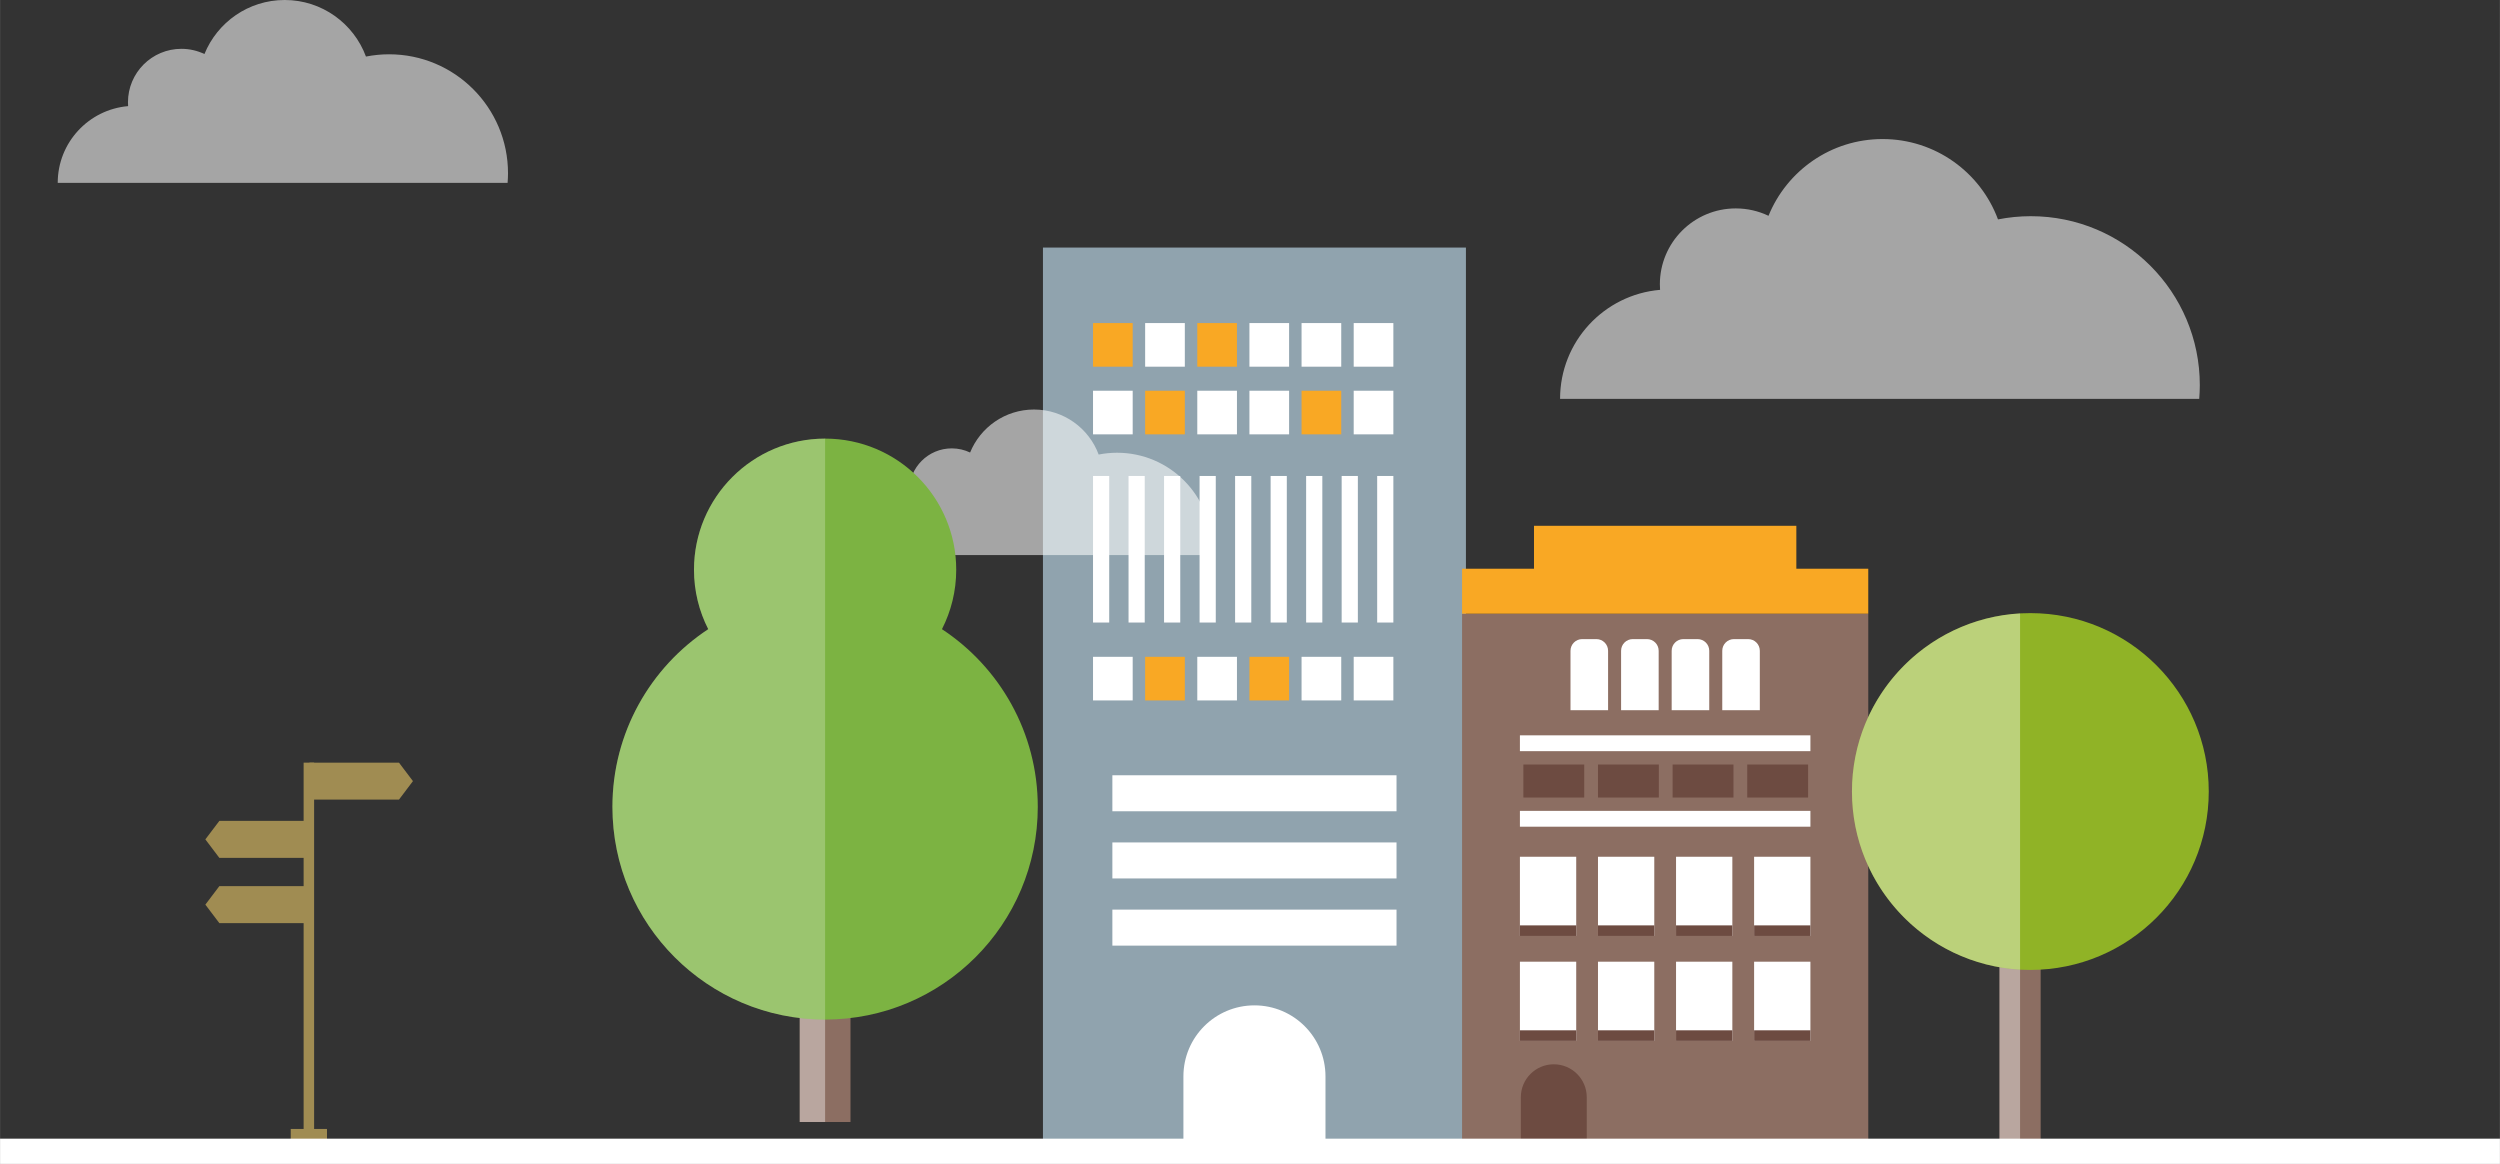 <?xml version="1.0" encoding="UTF-8"?>
<!DOCTYPE svg PUBLIC "-//W3C//DTD SVG 1.1//EN" "http://www.w3.org/Graphics/SVG/1.1/DTD/svg11.dtd">
<!-- Creator: CorelDRAW X8 -->
<svg xmlns="http://www.w3.org/2000/svg" xml:space="preserve" width="19.778mm" height="9.208mm" version="1.1" style="shape-rendering:geometricPrecision; text-rendering:geometricPrecision; image-rendering:optimizeQuality; fill-rule:evenodd; clip-rule:evenodd"
viewBox="0 0 515306 239920"
 xmlns:xlink="http://www.w3.org/1999/xlink">
 <rect x="0" y="0" width="515306" height="239920" fill="#333333" stroke="none"/>
 <defs>
  <style type="text/css">
   <![CDATA[
    .str0 {stroke:white;stroke-width:5211.01}
    .fil11 {fill:none}
    .fil8 {fill:#6D4B41;fill-rule:nonzero}
    .fil6 {fill:#7CB342;fill-rule:nonzero}
    .fil4 {fill:#8C6E62;fill-rule:nonzero}
    .fil0 {fill:#90A3AE;fill-rule:nonzero}
    .fil10 {fill:#90B326;fill-rule:nonzero}
    .fil9 {fill:#A08C52;fill-rule:nonzero}
    .fil2 {fill:#F9A824;fill-rule:nonzero}
    .fil1 {fill:white;fill-rule:nonzero}
    .fil7 {fill:white;fill-rule:nonzero;fill-opacity:0.239}
    .fil5 {fill:white;fill-rule:nonzero;fill-opacity:0.388}
    .fil3 {fill:white;fill-rule:nonzero;fill-opacity:0.561}
   ]]>
  </style>
 </defs>
 <g id="Слой_x0020_1">
  <g id="_788700920">
   <polygon class="fil0" points="284899,51031 302163,51031 302163,237924 284899,237924 232242,237924 214975,237924 214975,51031 232242,51031 "/>
  </g>
  <g id="_788701064">
   <polygon class="fil1" points="283867,128324 287205,128324 287205,98113 283867,98113 "/>
   <polygon class="fil1" points="276546,128324 279886,128324 279886,98113 276546,98113 "/>
   <polygon class="fil1" points="269224,128324 272562,128324 272562,98113 269224,98113 "/>
   <polygon class="fil1" points="261903,128324 265240,128324 265240,98113 261903,98113 "/>
   <polygon class="fil1" points="254581,128324 257919,128324 257919,98113 254581,98113 "/>
   <polygon class="fil1" points="247260,128324 250597,128324 250597,98113 247260,98113 "/>
   <polygon class="fil1" points="239938,128324 243276,128324 243276,98113 239938,98113 "/>
   <polygon class="fil1" points="232617,128324 235954,128324 235954,98113 232617,98113 "/>
   <polygon class="fil1" points="225295,128324 228633,128324 228633,98113 225295,98113 "/>
  </g>
  <g id="_788703128">
   <g>
    <polygon class="fil1" points="229284,167229 287856,167229 287856,159806 229284,159806 "/>
    <polygon class="fil1" points="229284,181075 287856,181075 287856,173652 229284,173652 "/>
    <polygon class="fil1" points="229284,194923 287856,194923 287856,187500 229284,187500 "/>
   </g>
  </g>
  <g id="_788700608">
   <g>
    <polygon class="fil1" points="279029,144381 287205,144381 287205,135390 279029,135390 "/>
    <polygon class="fil1" points="268281,144381 276460,144381 276460,135390 268281,135390 "/>
    <g>
     <polygon class="fil2" points="257536,144381 265712,144381 265712,135390 257536,135390 "/>
    </g>
    <polygon class="fil1" points="246788,144381 254964,144381 254964,135390 246788,135390 "/>
    <g>
     <polygon class="fil2" points="236040,144381 244219,144381 244219,135390 236040,135390 "/>
    </g>
    <polygon class="fil1" points="225295,144381 233471,144381 233471,135390 225295,135390 "/>
   </g>
  </g>
  <g id="_788878136">
   <g>
    <polygon class="fil1" points="279029,89533 287205,89533 287205,80541 279029,80541 "/>
    <g>
     <polygon class="fil2" points="268281,89533 276460,89533 276460,80541 268281,80541 "/>
    </g>
    <polygon class="fil1" points="257536,89533 265712,89533 265712,80541 257536,80541 "/>
    <polygon class="fil1" points="246788,89533 254964,89533 254964,80541 246788,80541 "/>
    <g>
     <polygon class="fil2" points="236040,89533 244219,89533 244219,80541 236040,80541 "/>
    </g>
    <polygon class="fil1" points="225295,89533 233471,89533 233471,80541 225295,80541 "/>
   </g>
  </g>
  <g id="_788879672">
   <g>
    <polygon class="fil1" points="279029,75586 287205,75586 287205,66594 279029,66594 "/>
    <polygon class="fil1" points="268281,75586 276460,75586 276460,66594 268281,66594 "/>
    <polygon class="fil1" points="257536,75586 265712,75586 265712,66594 257536,66594 "/>
    <g>
     <polygon class="fil2" points="246788,75586 254964,75586 254964,66594 246788,66594 "/>
    </g>
    <polygon class="fil1" points="236040,75586 244219,75586 244219,66594 236040,66594 "/>
    <g>
     <polygon class="fil2" points="225295,75586 233471,75586 233471,66594 225295,66594 "/>
    </g>
   </g>
  </g>
  <path class="fil1" d="M258570 207237c-8087,0 -14643,6558 -14643,14643l0 16044 29286 0 0 -16044c0,-8085 -6555,-14643 -14643,-14643z"/>
  <path class="fil3" d="M453438 79400c0,-19239 -15596,-34835 -34835,-34835 -2316,0 -4578,231 -6767,661 -3580,-9669 -12881,-16563 -23796,-16563 -10635,0 -19734,6545 -23507,15823 -2042,-977 -4330,-1524 -6745,-1524 -8643,0 -15649,7006 -15649,15649 0,383 18,761 44,1136 -11547,985 -20614,10664 -20614,22467l131747 0c73,-930 122,-1865 122,-2814z"/>
  <path class="fil3" d="M249764 112839c0,-10776 -8737,-19515 -19516,-19515 -1297,0 -2563,130 -3791,373 -2003,-5420 -7217,-9281 -13332,-9281 -5956,0 -11055,3666 -13168,8864 -1144,-548 -2426,-855 -3781,-855 -4841,0 -8767,3927 -8767,8768 0,216 10,427 26,638 -6470,550 -11548,5972 -11548,12585l73809 0c42,-522 68,-1045 68,-1577z"/>
  <path class="fil3" d="M104705 35711c0,-13541 -10977,-24518 -24518,-24518 -1631,0 -3220,164 -4763,467 -2519,-6806 -9067,-11660 -16748,-11660 -7486,0 -13890,4609 -16545,11139 -1438,-688 -3048,-1074 -4747,-1074 -6084,0 -11016,4932 -11016,11014 0,271 13,536 31,799 -8127,693 -14510,7507 -14510,15813l92730 0c52,-654 86,-1313 86,-1980z"/>
  <g id="_788880584">
   <polygon class="fil4" points="175301,231280 164837,231280 164837,174558 175301,174558 "/>
   <polygon class="fil5" points="170069,174558 164837,174558 164837,231280 170069,231280 "/>
   <g>
    <path class="fil6" d="M194157 129692c1876,-3679 2939,-7840 2939,-12252 0,-14926 -12100,-27029 -27027,-27029 -14927,0 -27027,12103 -27027,27029 0,4412 1063,8573 2939,12252 -11897,7840 -19752,21318 -19752,36630 0,24211 19627,43841 43840,43841 24213,0 43840,-19630 43840,-43841 0,-15312 -7855,-28790 -19752,-36630z"/>
   </g>
   <path class="fil7" d="M170069 90411c-14927,0 -27027,12103 -27027,27029 0,4412 1063,8573 2939,12252 -11897,7840 -19752,21318 -19752,36630 0,24211 19627,43841 43840,43841l0 -119752z"/>
  </g>
  <g id="_788881352">
   <g>
    <polygon class="fil4" points="385096,238380 301368,238380 301368,126502 385096,126502 "/>
   </g>
   <path class="fil1" d="M331464 146388l-7746 0 0 -12238c0,-1332 1079,-2411 2413,-2411l2921 0c1331,0 2412,1079 2412,2411l0 12238z"/>
   <path class="fil1" d="M341892 146388l-7747 0 0 -12238c0,-1332 1079,-2411 2411,-2411l2923 0c1331,0 2413,1079 2413,2411l0 12238z"/>
   <path class="fil1" d="M352319 146388l-7746 0 0 -12238c0,-1332 1078,-2411 2410,-2411l2923 0c1332,0 2413,1079 2413,2411l0 12238z"/>
   <path class="fil1" d="M362743 146388l-7743 0 0 -12238c0,-1332 1079,-2411 2410,-2411l2923 0c1332,0 2410,1079 2410,2411l0 12238z"/>
   <g>
    <g>
     <polygon class="fil1" points="373171,154837 313291,154837 313291,151575 373171,151575 "/>
    </g>
    <g>
     <polygon class="fil1" points="373171,170408 313291,170408 313291,167146 373171,167146 "/>
    </g>
   </g>
   <g>
    <polygon class="fil1" points="324896,192932 313291,192932 313291,176604 324896,176604 "/>
    <polygon class="fil1" points="340988,192932 329383,192932 329383,176604 340988,176604 "/>
    <polygon class="fil1" points="357079,192932 345474,192932 345474,176604 357079,176604 "/>
    <polygon class="fil1" points="373171,192932 361566,192932 361566,176604 373171,176604 "/>
    <polygon class="fil1" points="324896,214563 313291,214563 313291,198235 324896,198235 "/>
    <polygon class="fil1" points="340988,214563 329383,214563 329383,198235 340988,198235 "/>
    <polygon class="fil1" points="357079,214563 345474,214563 345474,198235 357079,198235 "/>
    <polygon class="fil1" points="373171,214563 361566,214563 361566,198235 373171,198235 "/>
    <polygon class="fil8" points="324896,192932 313291,192932 313291,190749 324896,190749 "/>
    <polygon class="fil8" points="340988,192932 329383,192932 329383,190749 340988,190749 "/>
    <polygon class="fil8" points="357079,192932 345474,192932 345474,190749 357079,190749 "/>
    <polygon class="fil8" points="373171,192932 361566,192932 361566,190749 373171,190749 "/>
    <polygon class="fil8" points="324896,214563 313291,214563 313291,212377 324896,212377 "/>
    <polygon class="fil8" points="340988,214563 329383,214563 329383,212377 340988,212377 "/>
    <polygon class="fil8" points="357079,214563 345474,214563 345474,212377 357079,212377 "/>
    <polygon class="fil8" points="373171,214563 361566,214563 361566,212377 373171,212377 "/>
   </g>
   <path class="fil8" d="M327069 236332l-13590 0 0 -10153c0,-3752 3043,-6796 6795,-6796 3752,0 6795,3044 6795,6796l0 10153z"/>
   <polygon class="fil2" points="385096,126502 301368,126502 301368,117232 385096,117232 "/>
   <polygon class="fil2" points="370271,108384 316194,108384 316194,120546 370271,120546 "/>
   <g>
    <polygon class="fil8" points="326548,164394 314000,164394 314000,157589 326548,157589 "/>
    <polygon class="fil8" points="341931,164394 329383,164394 329383,157589 341931,157589 "/>
    <polygon class="fil8" points="357311,164394 344766,164394 344766,157589 357311,157589 "/>
    <polygon class="fil8" points="372694,164394 360146,164394 360146,157589 372694,157589 "/>
   </g>
  </g>
  <g id="_788887448">
   <polygon class="fil9" points="64736,237195 62576,237195 62576,157203 64736,157203 "/>
   <polygon class="fil9" points="67391,237195 59919,237195 59919,232713 67391,232713 "/>
   <polygon class="fil9" points="82230,164824 63775,164824 63775,157203 82230,157203 85111,161012 "/>
   <polygon class="fil9" points="45203,176833 63655,176833 63655,169212 45203,169212 42319,173021 "/>
   <polygon class="fil9" points="45203,190283 63655,190283 63655,182661 45203,182661 42319,186471 "/>
  </g>
  <g id="_788888960">
   <polygon class="fil4" points="420630,237606 412144,237606 412144,181338 420630,181338 "/>
   <polygon class="fil5" points="416388,181338 412144,181338 412144,237606 416388,237606 "/>
   <path class="fil10" d="M455283 163157c0,20310 -16464,36774 -36774,36774 -20310,0 -36774,-16464 -36774,-36774 0,-20310 16464,-36774 36774,-36774 20310,0 36774,16464 36774,36774z"/>
   <path class="fil5" d="M416388 126445c-19322,1100 -34653,17116 -34653,36712 0,19596 15331,35612 34653,36711l0 -73423z"/>
  </g>
  <line class="fil11 str0" x1="0" y1="237315" x2="515306" y2= "237315" />
 </g>
</svg>
